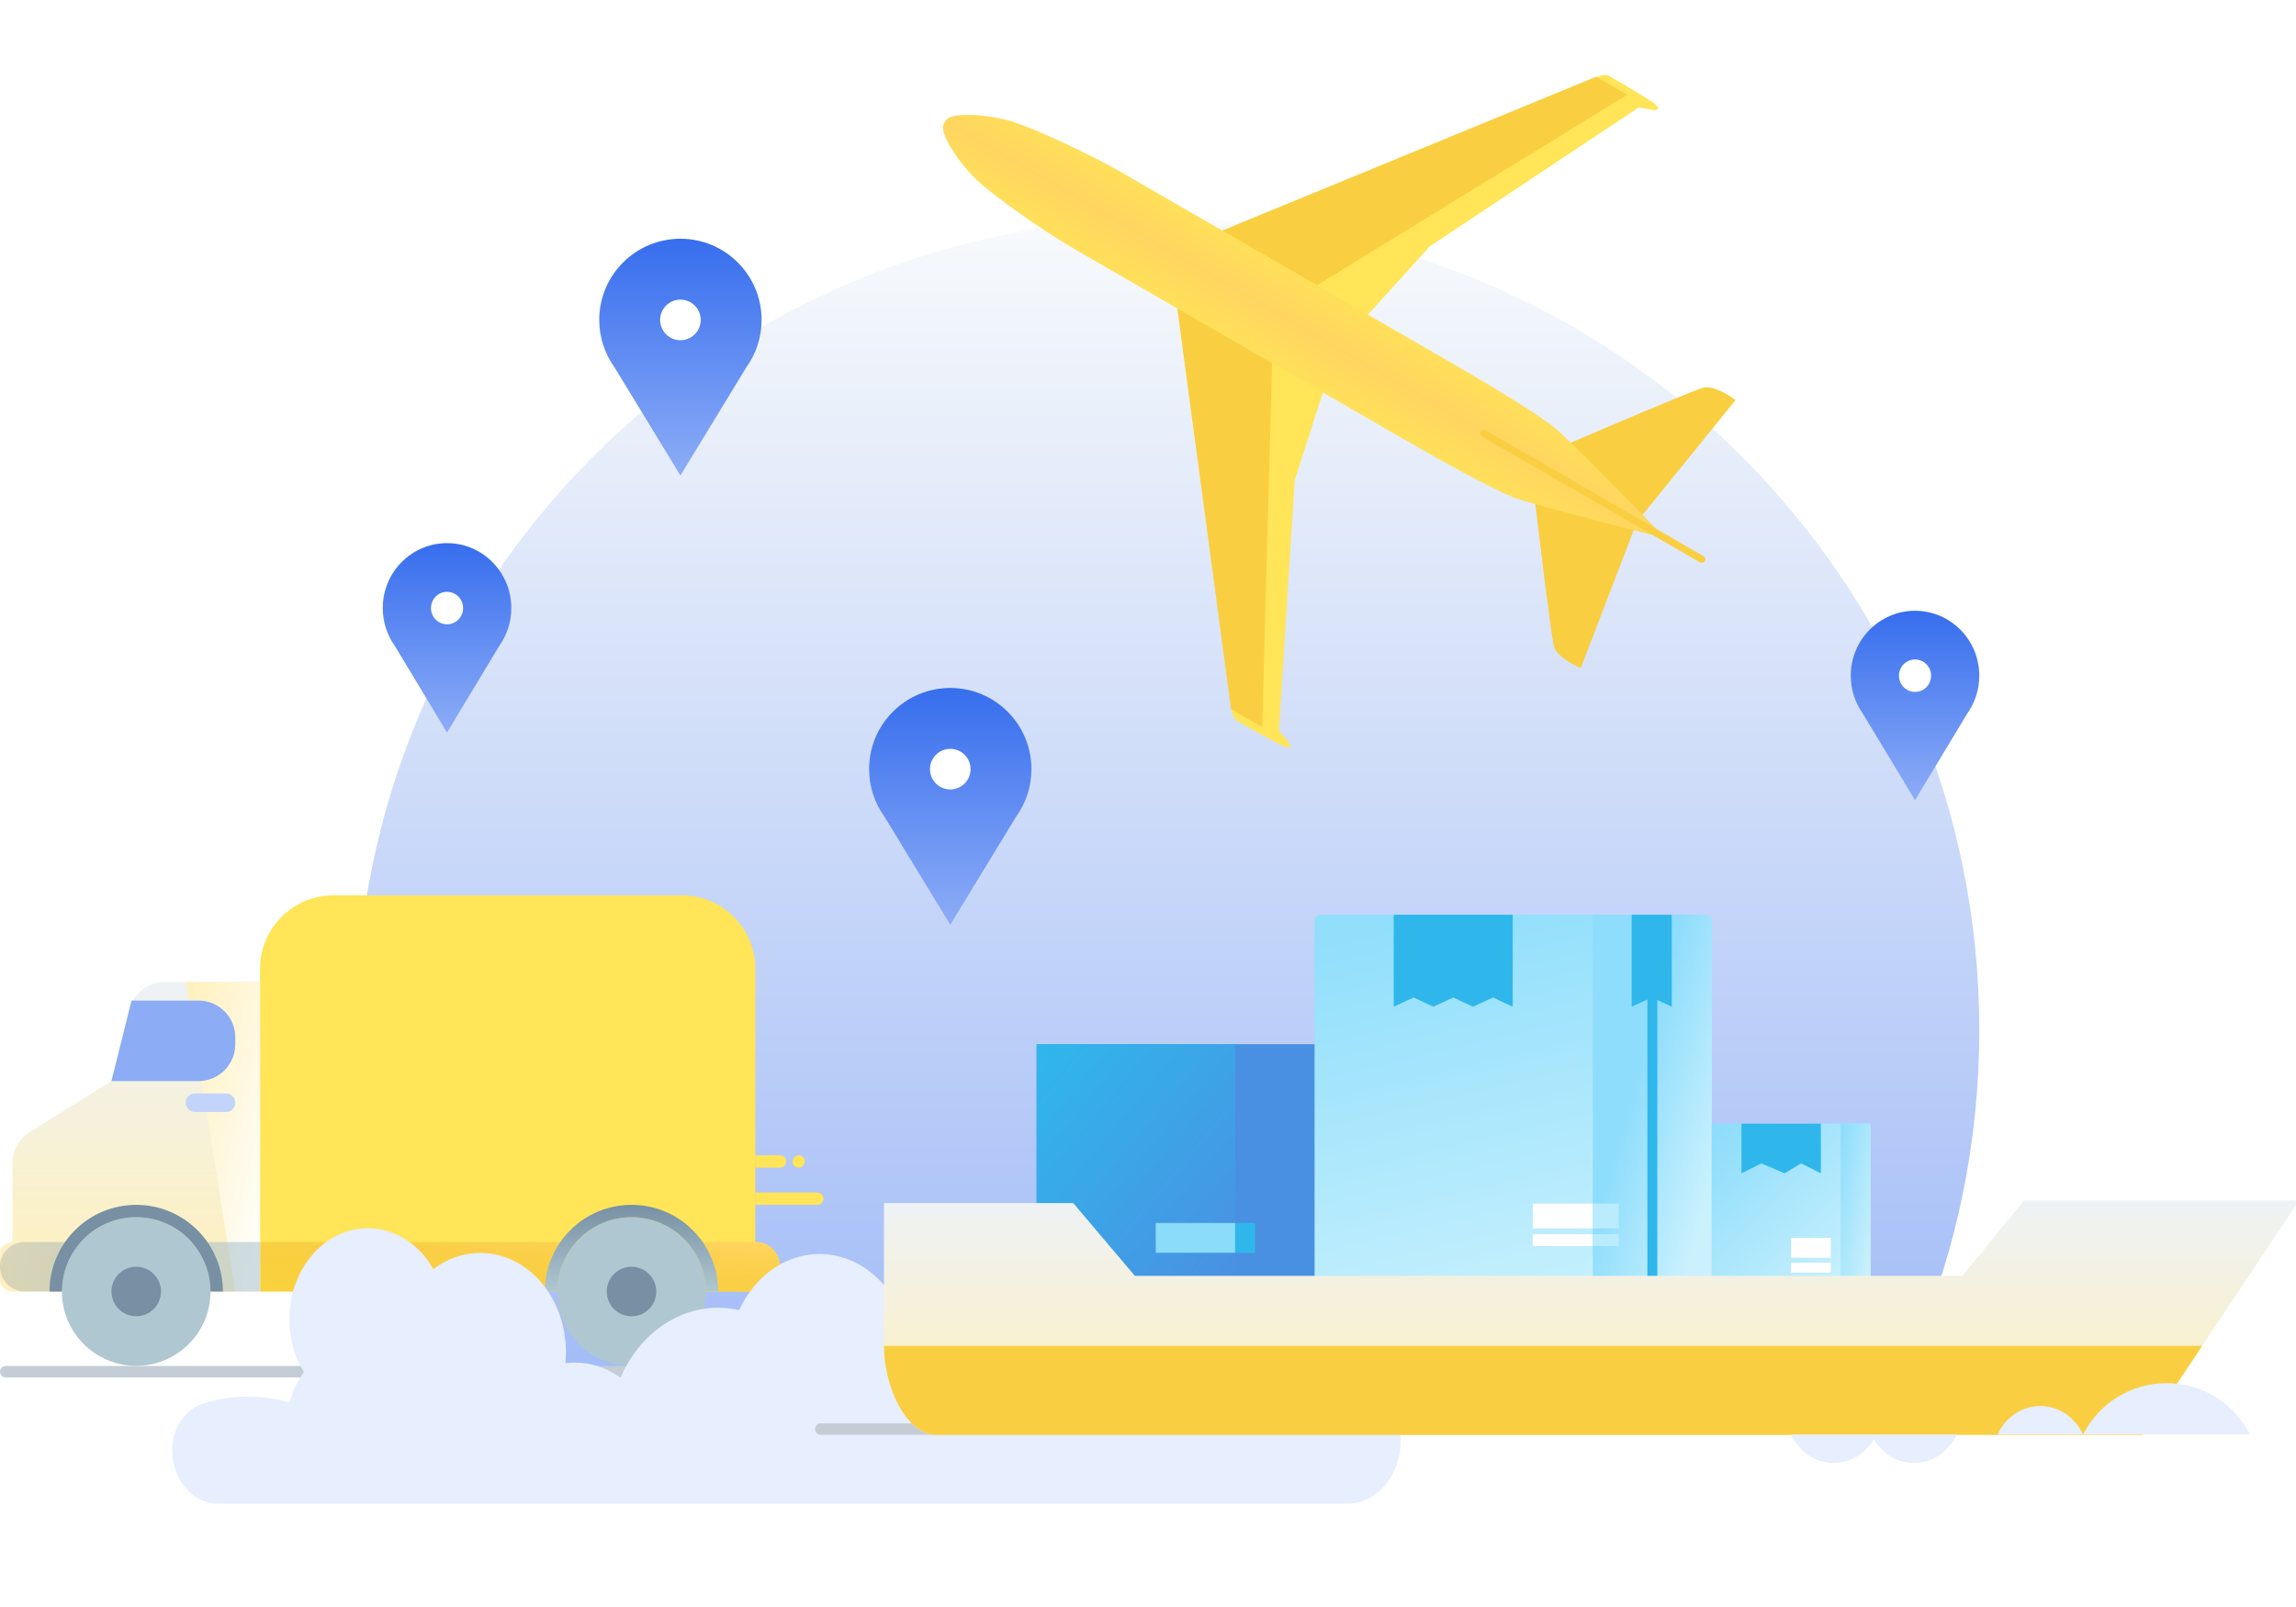 <svg width="200" height="140" viewBox="0 0 200 140" fill="none" xmlns="http://www.w3.org/2000/svg">
<rect x="0" y="0" width="200" height="140" fill="#333333" stroke="none"/>
<g clip-path="url(#clip0_1312_36859)">
<rect width="200" height="140" fill="white"/>
<mask id="mask0_1312_36859" style="mask-type:alpha" maskUnits="userSpaceOnUse" x="30" y="6" width="144" height="115">
<rect x="30.692" y="6.738" width="143.226" height="113.558" fill="#C4C4C4"/>
</mask>
<g mask="url(#mask0_1312_36859)">
<path d="M101.699 160.459C140.753 160.459 172.413 128.8 172.413 89.745C172.413 50.691 140.753 19.032 101.699 19.032C62.645 19.032 30.985 50.691 30.985 89.745C30.985 128.8 62.645 160.459 101.699 160.459Z" fill="url(#paint0_linear_1312_36859)"/>
<mask id="mask1_1312_36859" style="mask-type:alpha" maskUnits="userSpaceOnUse" x="30" y="19" width="143" height="142">
<path d="M101.699 160.459C140.753 160.459 172.413 128.8 172.413 89.745C172.413 50.691 140.753 19.032 101.699 19.032C62.645 19.032 30.985 50.691 30.985 89.745C30.985 128.8 62.645 160.459 101.699 160.459Z" fill="white"/>
</mask>
<g mask="url(#mask1_1312_36859)">
</g>
<path d="M161.216 58.867C161.216 55.743 163.722 53.21 166.814 53.21C169.906 53.21 172.412 55.743 172.412 58.867C172.412 60.099 172.023 61.238 171.362 62.167L166.814 69.71L162.267 62.167C161.605 61.238 161.216 60.099 161.216 58.867Z" fill="url(#paint1_linear_1312_36859)"/>
<path d="M166.814 60.281C167.587 60.281 168.214 59.648 168.214 58.867C168.214 58.086 167.587 57.453 166.814 57.453C166.041 57.453 165.415 58.086 165.415 58.867C165.415 59.648 166.041 60.281 166.814 60.281Z" fill="white"/>
<path d="M52.199 27.871C52.199 23.965 55.365 20.799 59.27 20.799C63.176 20.799 66.342 23.965 66.342 27.871C66.342 29.41 65.85 30.835 65.015 31.996L59.27 41.424L53.526 31.996C52.691 30.835 52.199 29.41 52.199 27.871Z" fill="url(#paint2_linear_1312_36859)"/>
<path d="M59.27 29.639C60.247 29.639 61.038 28.847 61.038 27.871C61.038 26.894 60.247 26.103 59.27 26.103C58.294 26.103 57.503 26.894 57.503 27.871C57.503 28.847 58.294 29.639 59.27 29.639Z" fill="white"/>
<path d="M75.706 67.007C75.706 63.102 78.871 59.936 82.777 59.936C86.682 59.936 89.848 63.102 89.848 67.007C89.848 68.547 89.356 69.971 88.521 71.132L82.777 80.561L77.033 71.132C76.198 69.971 75.706 68.547 75.706 67.007Z" fill="url(#paint3_linear_1312_36859)"/>
<path d="M82.777 68.775C83.753 68.775 84.544 67.984 84.544 67.007C84.544 66.031 83.753 65.24 82.777 65.24C81.8 65.24 81.009 66.031 81.009 67.007C81.009 67.984 81.8 68.775 82.777 68.775Z" fill="white"/>
<path d="M33.342 52.974C33.342 49.85 35.848 47.317 38.94 47.317C42.032 47.317 44.538 49.85 44.538 52.974C44.538 54.206 44.149 55.345 43.487 56.274L38.94 63.817L34.392 56.274C33.731 55.345 33.342 54.206 33.342 52.974Z" fill="url(#paint4_linear_1312_36859)"/>
<path d="M38.94 54.389C39.713 54.389 40.34 53.755 40.34 52.974C40.34 52.193 39.713 51.56 38.94 51.56C38.167 51.56 37.541 52.193 37.541 52.974C37.541 53.755 38.167 54.389 38.94 54.389Z" fill="white"/>
</g>
<path fill-rule="evenodd" clip-rule="evenodd" d="M22.65 84.4V108.201H22.65V112.515H65.794C66.986 112.515 67.952 111.549 67.952 110.358C67.952 109.166 66.986 108.201 65.794 108.201H65.794V84.4C65.794 80.865 62.929 78 59.394 78H29.05C25.516 78 22.65 80.865 22.65 84.4Z" fill="#FFE557"/>
<path d="M67.953 110.358C67.953 109.166 66.987 108.2 65.796 108.2H22.651V112.515H65.796C66.987 112.515 67.953 111.549 67.953 110.358Z" fill="url(#paint5_linear_1312_36859)"/>
<path d="M1.079 112.515H22.651V85.55L14.363 85.55C12.895 85.55 11.615 86.549 11.259 87.974L9.708 94.179L2.583 98.632C1.647 99.216 1.079 100.242 1.079 101.345V108.201C0.483 108.201 0 108.683 0 109.279V111.436C0 112.032 0.483 112.515 1.079 112.515Z" fill="url(#paint6_linear_1312_36859)"/>
<path d="M71.728 104.426C71.728 104.128 71.487 103.886 71.189 103.886H65.796V104.965H71.189C71.487 104.965 71.728 104.723 71.728 104.426Z" fill="#FFE557"/>
<path d="M86 119.5C86 119.224 85.776 119 85.5 119H0.5C0.224 119 0 119.224 0 119.5C0 119.776 0.224 120 0.5 120H85.5C85.776 120 86 119.776 86 119.5Z" fill="#C4CDD5"/>
<path d="M68.491 101.189C68.491 100.892 68.249 100.65 67.952 100.65H65.794V101.729H67.952C68.249 101.729 68.491 101.487 68.491 101.189Z" fill="#FFE557"/>
<rect width="1.079" height="1.079" rx="0.539" transform="matrix(-1 0 0 1 70.109 100.65)" fill="#FFE557"/>
<path d="M22.651 85.55H16.179L20.494 112.515H22.651V85.55Z" fill="url(#paint7_linear_1312_36859)"/>
<path fill-rule="evenodd" clip-rule="evenodd" d="M20.494 96.066C20.494 95.62 20.131 95.257 19.685 95.257H16.988C16.541 95.257 16.179 95.62 16.179 96.066C16.179 96.513 16.541 96.875 16.988 96.875H19.685C20.131 96.875 20.494 96.513 20.494 96.066Z" fill="#C3D4FA"/>
<path d="M22.651 108.2H2.157C0.966 108.2 0 109.166 0 110.358C0 111.549 0.966 112.515 2.157 112.515H22.651V108.2Z" fill="url(#paint8_linear_1312_36859)"/>
<path d="M55.009 118.987C51.435 118.987 48.537 116.09 48.537 112.515C48.537 108.941 51.435 106.044 55.009 106.044C58.583 106.044 61.481 108.941 61.481 112.515C61.481 116.09 58.583 118.987 55.009 118.987Z" fill="#AFC7D1"/>
<path d="M11.866 118.987C8.291 118.987 5.394 116.09 5.394 112.515C5.394 108.941 8.291 106.044 11.866 106.044C15.44 106.044 18.337 108.941 18.337 112.515C18.337 116.09 15.44 118.987 11.866 118.987Z" fill="#AFC7D1"/>
<path d="M11.866 114.672C10.675 114.672 9.709 113.706 9.709 112.515C9.709 111.323 10.675 110.358 11.866 110.358C13.057 110.358 14.023 111.323 14.023 112.515C14.023 113.706 13.057 114.672 11.866 114.672Z" fill="#7790A3"/>
<path d="M55.01 114.672C53.818 114.672 52.853 113.706 52.853 112.515C52.853 111.323 53.818 110.358 55.01 110.358C56.201 110.358 57.167 111.323 57.167 112.515C57.167 113.706 56.201 114.672 55.01 114.672Z" fill="#7790A3"/>
<path d="M20.494 90.368C20.494 88.601 19.061 87.168 17.294 87.168H11.459L9.708 94.179H17.294C19.061 94.179 20.494 92.746 20.494 90.979V90.368Z" fill="#8CACF6"/>
<path d="M62.561 112.515C62.561 108.345 59.18 104.965 55.011 104.965C50.841 104.965 47.46 108.345 47.46 112.515H48.539C48.539 108.941 51.436 106.043 55.011 106.043C58.585 106.043 61.482 108.941 61.482 112.515H62.561Z" fill="url(#paint9_linear_1312_36859)"/>
<path d="M19.416 112.515C19.416 108.345 16.035 104.965 11.865 104.965C7.695 104.965 4.315 108.345 4.315 112.515H5.394C5.394 108.941 8.291 106.043 11.865 106.043C15.44 106.043 18.337 108.941 18.337 112.515H19.416Z" fill="#7790A3"/>
<path d="M137.702 58.198L142.362 46.054L133.724 43.78C134.174 47.598 135.13 55.447 135.359 56.303C135.588 57.159 137.017 57.923 137.702 58.198Z" fill="#F9CF41"/>
<path d="M112.783 41.822L115.286 34.041L102.532 26.677C103.974 37.34 106.896 58.976 107.046 60.22C107.234 61.776 107.327 62.553 107.735 62.788C108.142 63.023 111.398 64.903 112.019 65.081C112.516 65.223 112.383 64.869 112.254 64.674L111.404 63.64L112.783 41.822Z" fill="#FFE557"/>
<path d="M109.948 63.343L110.809 31.456L102.532 26.677L107.234 61.776L109.948 63.343Z" fill="#F9CF41"/>
<path d="M151.177 34.86L142.989 44.968L136.701 38.624C140.232 37.105 147.507 34.008 148.364 33.779C149.22 33.549 150.596 34.404 151.177 34.86Z" fill="#F9CF41"/>
<path d="M124.535 21.469L119.047 27.527L106.293 20.163C116.248 16.081 136.447 7.794 137.599 7.302C139.04 6.686 139.761 6.379 140.168 6.614C140.575 6.849 143.831 8.729 144.295 9.178C144.667 9.537 144.294 9.599 144.06 9.585L142.74 9.365L124.535 21.469Z" fill="#FFE557"/>
<path d="M141.753 8.253L114.569 24.942L106.292 20.164L139.039 6.686L141.753 8.253Z" fill="#F9CF41"/>
<path d="M144.688 46.5L144.576 46.609L144.537 46.761C141.176 45.905 134.013 44.051 132.299 43.497C131.215 43.147 129.039 42.026 126.945 40.885C124.844 39.74 122.807 38.564 121.993 38.094L93.77 21.799C90.915 20.151 86.662 17.152 85.121 15.716C84.345 14.992 83.52 13.967 82.937 13.036C82.646 12.571 82.412 12.124 82.275 11.745C82.206 11.556 82.16 11.378 82.145 11.22C82.131 11.065 82.146 10.912 82.218 10.787L82.374 10.516C82.446 10.392 82.571 10.303 82.713 10.238C82.857 10.171 83.034 10.123 83.232 10.087C83.628 10.016 84.133 9.996 84.682 10.015C85.779 10.054 87.08 10.256 88.094 10.566C90.108 11.183 94.832 13.367 97.687 15.015L125.91 31.31C126.725 31.78 128.761 32.956 130.803 34.202C132.838 35.445 134.897 36.769 135.743 37.533C137.079 38.74 142.266 44.017 144.688 46.5Z" fill="url(#paint10_linear_1312_36859)"/>
<path fill-rule="evenodd" clip-rule="evenodd" d="M148.509 48.878C148.423 49.028 148.231 49.08 148.081 48.993L129.085 38.026C128.935 37.939 128.884 37.747 128.971 37.597C129.057 37.448 129.249 37.396 129.399 37.483L148.395 48.45C148.545 48.537 148.596 48.728 148.509 48.878Z" fill="#F9CF41"/>
<path d="M15 126.372C14.994 124.479 16.075 122.813 17.646 122.295C20.122 121.497 22.736 121.465 25.226 122.201C25.489 121.225 25.913 120.318 26.473 119.528C25.036 117.194 24.799 114.143 25.853 111.549C26.907 108.955 29.087 107.223 31.555 107.02C34.022 106.817 36.392 108.173 37.752 110.568C40.043 108.825 42.975 108.679 45.387 110.189C47.798 111.699 49.301 114.621 49.299 117.798C49.298 118.118 49.282 118.438 49.251 118.757C49.527 118.723 49.804 118.705 50.081 118.704C51.485 118.702 52.861 119.162 54.048 120.03C55.658 116.291 58.954 113.929 62.559 113.929C63.175 113.93 63.789 113.998 64.394 114.134C65.976 110.667 69.284 108.749 72.626 109.361C75.969 109.974 78.606 112.98 79.188 116.844C81.446 115.226 84.21 114.86 86.725 115.845C87.695 113.936 89.32 112.595 91.194 112.157C93.069 111.72 95.015 112.228 96.546 113.555C98.138 111.484 100.559 110.55 102.904 111.101C105.249 111.652 107.165 113.605 107.936 116.231C110.786 114.422 114.236 114.424 117.084 116.238C119.933 118.052 121.784 121.426 121.995 125.185V125.321C122.055 126.805 121.587 128.253 120.701 129.326C119.815 130.4 118.587 131.005 117.305 131H19.005C16.799 131 15.011 128.929 15.01 126.372H15Z" fill="#E7EEFD"/>
<path d="M157 124.5C157 124.224 156.776 124 156.5 124H71.5C71.224 124 71 124.224 71 124.5C71 124.776 71.224 125 71.5 125H156.5C156.776 125 157 124.776 157 124.5Z" fill="#C4CDD5"/>
<path d="M90.3 90.969H124.375C124.659 90.969 124.888 91.199 124.888 91.483V111.222C124.888 111.506 124.659 111.736 124.375 111.736H90.813C90.529 111.736 90.3 111.506 90.3 111.222V90.969Z" fill="#4A90E2"/>
<path d="M90.3 90.969H107.594V111.736H90.813C90.529 111.736 90.3 111.506 90.3 111.222V90.969Z" fill="url(#paint11_linear_1312_36859)"/>
<path d="M107.594 106.544H100.676V109.14H107.594V106.544Z" fill="#8BDCFB"/>
<path d="M109.323 106.544H107.594V109.14H109.323V106.544Z" fill="#2FB7EC"/>
<path d="M114.527 80.206C114.527 79.922 114.757 79.692 115.04 79.692H148.603C148.886 79.692 149.116 79.922 149.116 80.206V111.736H115.04C114.757 111.736 114.527 111.506 114.527 111.222V80.206Z" fill="url(#paint12_linear_1312_36859)"/>
<path d="M114.527 80.206C114.527 79.922 114.757 79.692 115.04 79.692H138.749V111.736H115.04C114.757 111.736 114.527 111.506 114.527 111.222V80.206Z" fill="url(#paint13_linear_1312_36859)"/>
<path d="M121.404 79.692H131.77V87.703L130.056 86.902L128.315 87.703L126.587 86.902L124.859 87.703L123.131 86.902L121.404 87.703V79.692Z" fill="#2FB7EC"/>
<path d="M143.501 84.912H144.366V111.736H143.501V84.912Z" fill="#2FB7EC"/>
<path d="M142.136 79.692H145.626V87.703L143.881 86.902L142.136 87.703V79.692Z" fill="#2FB7EC"/>
<path d="M149.1 97.891H162.936V111.736H149.1V97.891Z" fill="url(#paint14_linear_1312_36859)"/>
<path d="M159.477 107.842H156.018V109.573H159.477V107.842Z" fill="white"/>
<path d="M159.477 110.005H156.018V110.871H159.477V110.005Z" fill="white"/>
<path d="M138.749 104.855H133.515V107.012H138.749V104.855Z" fill="white"/>
<path d="M138.749 107.525H133.515V108.552H138.749V107.525Z" fill="white"/>
<path d="M141.008 104.855H138.75V107.012H141.008V104.855Z" fill="#BAECFD"/>
<path d="M141.008 107.525H138.75V108.552H141.008V107.525Z" fill="#BAECFD"/>
<path d="M151.694 97.891H158.612V102.218L156.883 101.353L155.454 102.218L153.424 101.353L151.694 102.218V97.891Z" fill="#2FB7EC"/>
<path d="M160.342 97.891H162.936V111.736H160.342V97.891Z" fill="url(#paint15_linear_1312_36859)"/>
<path d="M77 117.256V104.811H93.488L98.856 111.151H170.94L176.308 104.576H200.272L186.66 125.005H81.601C78.917 125.005 77 120.779 77 117.256Z" fill="url(#paint16_linear_1312_36859)"/>
<path d="M81.601 125.005C78.917 125.005 77 120.779 77 117.256H191.823L186.66 125.005H81.601Z" fill="#F9CF41"/>
<path d="M196 124.97C194.655 122.318 191.902 120.5 188.725 120.5C185.548 120.5 182.795 122.318 181.45 124.97H196Z" fill="#E7EEFD"/>
<path d="M181.45 124.97C180.762 123.497 179.352 122.487 177.725 122.487C176.098 122.487 174.689 123.497 174 124.97H181.45Z" fill="#E7EEFD"/>
<path d="M170.45 124.97C169.762 126.444 168.352 127.454 166.725 127.454C165.098 127.454 163.689 126.444 163 124.97H170.45Z" fill="#E7EEFD"/>
<path d="M163.45 124.97C162.762 126.444 161.352 127.454 159.725 127.454C158.098 127.454 156.689 126.444 156 124.97H163.45Z" fill="#E7EEFD"/>
</g>
<defs>
<linearGradient id="paint0_linear_1312_36859" x1="30.985" y1="19.032" x2="30.985" y2="146.383" gradientUnits="userSpaceOnUse">
<stop stop-color="#F8FAFB"/>
<stop offset="1" stop-color="#8CACF6"/>
</linearGradient>
<linearGradient id="paint1_linear_1312_36859" x1="172.412" y1="69.71" x2="172.412" y2="53.21" gradientUnits="userSpaceOnUse">
<stop stop-color="#8CACF6"/>
<stop offset="1" stop-color="#376EEE"/>
</linearGradient>
<linearGradient id="paint2_linear_1312_36859" x1="66.342" y1="41.424" x2="66.342" y2="20.799" gradientUnits="userSpaceOnUse">
<stop stop-color="#8CACF6"/>
<stop offset="1" stop-color="#376EEE"/>
</linearGradient>
<linearGradient id="paint3_linear_1312_36859" x1="89.848" y1="80.561" x2="89.848" y2="59.936" gradientUnits="userSpaceOnUse">
<stop stop-color="#8CACF6"/>
<stop offset="1" stop-color="#376EEE"/>
</linearGradient>
<linearGradient id="paint4_linear_1312_36859" x1="44.538" y1="63.817" x2="44.538" y2="47.317" gradientUnits="userSpaceOnUse">
<stop stop-color="#8CACF6"/>
<stop offset="1" stop-color="#376EEE"/>
</linearGradient>
<linearGradient id="paint5_linear_1312_36859" x1="0.001" y1="110.358" x2="0.815" y2="101.806" gradientUnits="userSpaceOnUse">
<stop stop-color="#F0B616" stop-opacity="0.4"/>
<stop offset="1" stop-color="#FFD560"/>
</linearGradient>
<linearGradient id="paint6_linear_1312_36859" x1="22.651" y1="85.55" x2="22.651" y2="112.515" gradientUnits="userSpaceOnUse">
<stop stop-color="#EEF2F5"/>
<stop offset="1" stop-color="#FFF0BB"/>
</linearGradient>
<linearGradient id="paint7_linear_1312_36859" x1="19.415" y1="125.998" x2="7.177" y2="123.06" gradientUnits="userSpaceOnUse">
<stop stop-color="white"/>
<stop offset="1" stop-color="#FFF0BB"/>
</linearGradient>
<linearGradient id="paint8_linear_1312_36859" x1="22.651" y1="110.358" x2="0" y2="110.358" gradientUnits="userSpaceOnUse">
<stop stop-color="#AFC7D1" stop-opacity="0.6"/>
<stop offset="1" stop-color="#7790A3" stop-opacity="0.28"/>
</linearGradient>
<linearGradient id="paint9_linear_1312_36859" x1="47.46" y1="112.515" x2="47.46" y2="104.965" gradientUnits="userSpaceOnUse">
<stop stop-color="#AFC7D1"/>
<stop offset="1" stop-color="#7790A3"/>
</linearGradient>
<linearGradient id="paint10_linear_1312_36859" x1="110.634" y1="33.526" x2="116.353" y2="23.621" gradientUnits="userSpaceOnUse">
<stop stop-color="#FFE557"/>
<stop offset="0.5" stop-color="#FFD560"/>
<stop offset="1" stop-color="#FFE557"/>
</linearGradient>
<linearGradient id="paint11_linear_1312_36859" x1="81.653" y1="101.352" x2="102.077" y2="118.361" gradientUnits="userSpaceOnUse">
<stop stop-color="#2FB7EC"/>
<stop offset="1" stop-color="#4A90E2"/>
</linearGradient>
<linearGradient id="paint12_linear_1312_36859" x1="141.69" y1="96.808" x2="150.576" y2="99.329" gradientUnits="userSpaceOnUse">
<stop stop-color="#8EDDFC"/>
<stop offset="0.974" stop-color="#CBF1FD"/>
</linearGradient>
<linearGradient id="paint13_linear_1312_36859" x1="126.638" y1="79.692" x2="134.604" y2="113.88" gradientUnits="userSpaceOnUse">
<stop stop-color="#92DFFC"/>
<stop offset="1" stop-color="#C6F0FD"/>
</linearGradient>
<linearGradient id="paint14_linear_1312_36859" x1="169.854" y1="104.814" x2="156.009" y2="90.978" gradientUnits="userSpaceOnUse">
<stop stop-color="#CEF2FD"/>
<stop offset="1" stop-color="#8BDCFB"/>
</linearGradient>
<linearGradient id="paint15_linear_1312_36859" x1="164.233" y1="104.814" x2="159.22" y2="103.874" gradientUnits="userSpaceOnUse">
<stop stop-color="#CEF2FD"/>
<stop offset="1" stop-color="#8BDCFB"/>
</linearGradient>
<linearGradient id="paint16_linear_1312_36859" x1="77" y1="104.576" x2="77" y2="125.005" gradientUnits="userSpaceOnUse">
<stop stop-color="#EEF2F5"/>
<stop offset="1" stop-color="#FFF0BB"/>
</linearGradient>
<clipPath id="clip0_1312_36859">
<rect width="200" height="140" fill="white"/>
</clipPath>
</defs>
</svg>
